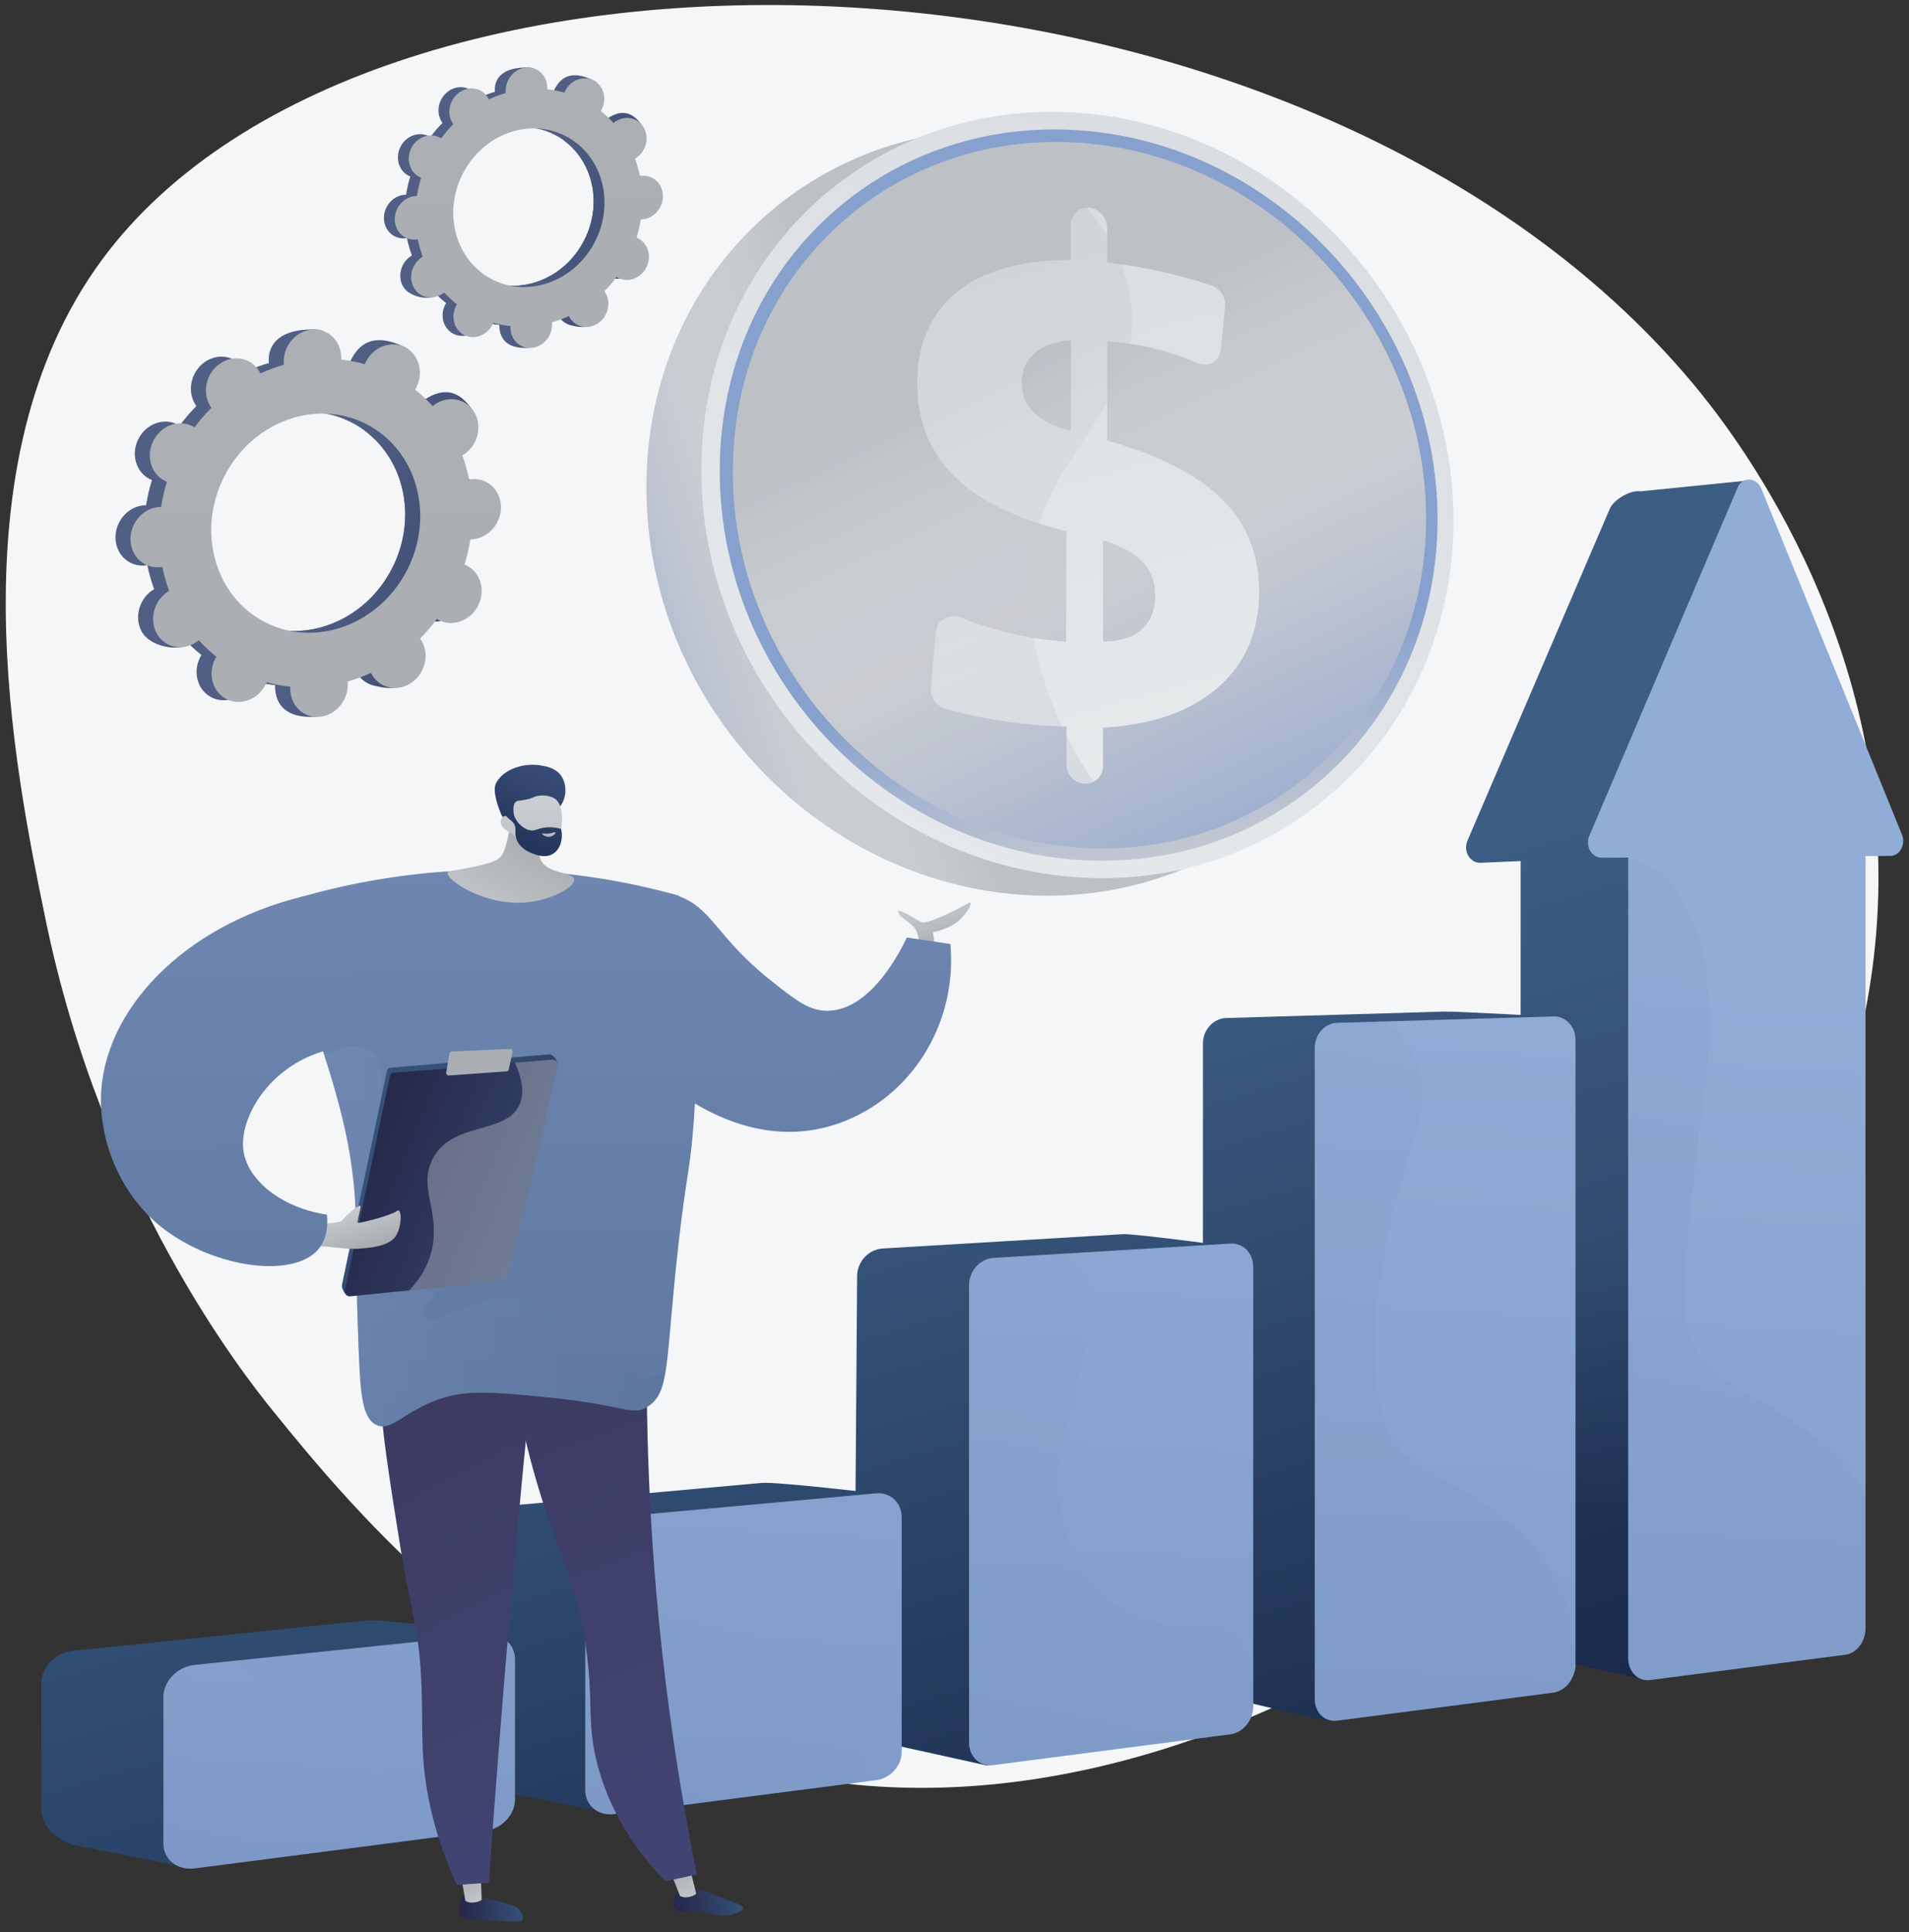 <svg width="166" height="168" viewBox="0 0 166 168" fill="none" xmlns="http://www.w3.org/2000/svg">
<rect x="0" y="0" width="166" height="168" fill="#333333" stroke="none"/>
<path d="M147.133 33.258C113.105 -7.307 32.546 -9.574 8.859 22.6C-4.193 40.327 1.261 66.827 3.952 79.901C8.904 103.963 21.116 119.453 23.782 122.738C30.252 130.711 45.968 150.077 69.614 154.504C110.016 162.068 160.43 123.557 163.223 80.108C164.833 55.058 150.075 36.765 147.133 33.258Z" fill="#F4F6F8"/>
<path d="M121.613 46.776C121.613 64.482 107.777 78.411 90.092 77.867C71.688 77.302 56.209 61.396 56.209 42.363C56.209 23.33 71.688 9.513 90.092 11.43C107.777 13.273 121.613 29.068 121.613 46.775V46.776Z" fill="url(#paint0_linear_2_472)"/>
<path d="M126.392 45.249C126.392 62.955 112.556 76.884 94.871 76.34C76.466 75.775 60.988 59.87 60.988 40.836C60.988 21.803 76.467 7.986 94.871 9.903C112.555 11.746 126.392 27.541 126.392 45.248V45.249Z" fill="url(#paint1_linear_2_472)"/>
<path d="M125.004 45.155C125.004 62.082 111.765 75.375 94.871 74.828C77.321 74.259 62.586 59.08 62.586 40.944C62.586 22.809 77.321 9.618 94.871 11.417C111.765 13.149 125.004 28.228 125.004 45.155Z" fill="url(#paint2_linear_2_472)"/>
<path d="M124.009 45.088C124.009 61.456 111.199 74.295 94.871 73.747C77.931 73.177 63.725 58.517 63.725 41.021C63.725 23.526 77.931 10.782 94.871 12.498C111.199 14.153 124.009 28.72 124.009 45.088Z" fill="url(#paint3_linear_2_472)"/>
<path d="M94.704 18.067C95.572 18.15 96.275 18.932 96.275 19.815V22.829C98.013 23.023 99.753 23.325 101.495 23.735C102.78 24.037 104.056 24.397 105.323 24.814C106.083 25.063 106.6 25.831 106.523 26.622L106.153 30.401C106.054 31.404 105.064 31.992 104.132 31.576C103.297 31.204 102.441 30.885 101.564 30.619C100.033 30.155 98.419 29.853 96.719 29.713L96.275 29.677V38.307C100.808 39.576 104.136 41.283 106.288 43.431C108.429 45.568 109.495 48.231 109.495 51.428C109.495 54.886 108.316 57.654 105.948 59.742C103.567 61.842 100.23 63.022 95.914 63.277V66.604C95.914 67.488 95.21 68.175 94.34 68.141L94.312 68.14C93.441 68.105 92.734 67.359 92.734 66.472V63.191L92.033 63.159C90.01 63.068 88.072 62.861 86.22 62.539C84.849 62.3 83.51 61.992 82.203 61.615C81.413 61.386 80.87 60.633 80.943 59.824L81.378 54.966C81.472 53.916 82.526 53.305 83.524 53.699C84.687 54.158 85.865 54.545 87.057 54.859C88.914 55.35 90.798 55.664 92.706 55.804L92.734 46.203C88.383 45.126 85.125 43.53 82.985 41.417C80.835 39.293 79.756 36.575 79.756 33.271C79.756 29.967 80.926 27.212 83.257 25.36C85.576 23.517 88.872 22.6 93.125 22.602V19.521C93.125 18.635 93.832 17.984 94.703 18.067L94.704 18.067ZM93.126 29.587C91.781 29.685 90.733 30.055 89.982 30.696C89.23 31.339 88.854 32.203 88.854 33.287C88.854 34.314 89.202 35.173 89.897 35.862C90.592 36.55 91.669 37.099 93.126 37.51V29.587ZM95.915 46.972V55.776C97.376 55.779 98.497 55.43 99.279 54.73C100.061 54.031 100.45 53.043 100.45 51.766C100.45 50.602 100.088 49.636 99.362 48.868C98.635 48.099 97.487 47.467 95.915 46.972Z" fill="url(#paint4_linear_2_472)"/>
<path style="mix-blend-mode:multiply" opacity="0.3" d="M89.598 49.096C90.582 39.367 99.518 35.248 98.352 26.298C97.634 20.781 93.456 16.133 88.794 12.503C74.657 13.987 63.725 25.7 63.725 41.021C63.725 58.517 77.931 73.178 94.871 73.747C96.516 73.802 98.122 73.716 99.684 73.512C92.956 66.813 88.752 57.456 89.598 49.096Z" fill="url(#paint5_linear_2_472)"/>
<path d="M156.293 70.264L152.076 41.773L142.648 42.722C141.853 42.574 140.341 43.402 139.983 44.237L127.603 73.104C127.22 73.999 127.808 75.027 128.699 75.021L132.234 74.872V142.158C132.234 143.357 133.104 144.218 134.174 144.081L142.648 145.966C143.662 145.835 153.152 140.719 153.152 139.563V72.115L155.295 72.103C156.107 72.099 156.641 71.114 156.294 70.264H156.293Z" fill="url(#paint6_linear_2_472)"/>
<path style="mix-blend-mode:multiply" opacity="0.3" d="M141.584 74.569L132.234 74.872V142.158C132.234 143.357 133.104 144.217 134.174 144.081L142.649 145.966C143.065 145.912 144.925 145.01 146.964 143.889L141.585 74.57L141.584 74.569Z" fill="url(#paint7_linear_2_472)"/>
<path d="M164.384 74.422L162.22 74.435V141.566C162.22 142.716 161.457 143.754 160.464 143.881L143.486 146.081C142.427 146.219 141.585 145.362 141.585 144.169V74.568L139.286 74.584C138.405 74.591 137.821 73.569 138.201 72.677L151.095 42.398C151.511 41.424 152.751 41.486 153.164 42.5L165.396 72.59C165.74 73.436 165.189 74.418 164.384 74.423L164.384 74.422Z" fill="url(#paint8_linear_2_472)"/>
<path d="M115.477 149.659L106.624 147.601C105.509 147.743 104.603 146.892 104.603 145.7V90.737C104.603 89.545 105.51 88.552 106.624 88.519L125.608 87.96C126.65 87.929 135.48 88.429 135.48 88.429L127.493 142.855C127.493 144.004 115.477 149.659 115.477 149.659Z" fill="url(#paint9_linear_2_472)"/>
<path d="M137.001 90.393V144.871C137.001 145.189 136.878 145.501 136.761 145.786C136.463 146.52 135.796 147.086 135.049 147.18L116.29 149.612C115.184 149.755 114.329 148.912 114.329 147.723V91.148C114.329 89.963 115.171 88.974 116.276 88.941L120.36 88.819L135.092 88.382C136.126 88.349 137.001 89.252 137.001 90.394L137.001 90.393Z" fill="url(#paint10_linear_2_472)"/>
<path d="M85.812 153.513L76.475 151.452C75.248 151.609 74.251 150.722 74.251 149.471L74.533 110.958C74.533 109.707 75.53 108.634 76.756 108.56L97.613 107.316C98.757 107.248 108.352 108.57 108.352 108.57L99.406 146.345C99.406 147.548 86.969 153.363 85.812 153.513Z" fill="url(#paint11_linear_2_472)"/>
<path d="M108.978 110.174V148.37C108.978 149.568 108.109 150.657 106.976 150.802L86.392 153.476C85.179 153.634 84.268 152.752 84.268 151.508V111.767C84.268 110.521 85.203 109.453 86.415 109.379L92.79 108.991L106.989 108.132C108.123 108.064 108.978 108.979 108.978 110.174Z" fill="url(#paint12_linear_2_472)"/>
<path d="M51.951 157.442L43.212 155.702C41.856 155.875 40.752 154.95 40.752 153.633V133.622C40.752 132.306 41.856 131.139 43.212 131.018L66.246 128.943C67.506 128.829 76.234 129.852 76.234 129.852L68.525 150.183C68.525 151.445 53.23 157.277 51.951 157.442Z" fill="url(#paint13_linear_2_472)"/>
<path d="M78.409 131.92V152.222C78.409 152.614 78.35 152.997 78.177 153.341C77.795 154.098 77.071 154.676 76.213 154.786L75.336 154.898L53.37 157.738C52.028 157.911 50.896 156.991 50.896 155.681V134.518C50.896 133.208 52.037 132.047 53.38 131.925L56.299 131.66L60.535 131.275L76.18 129.85C77.427 129.738 78.408 130.664 78.408 131.92L78.409 131.92Z" fill="url(#paint14_linear_2_472)"/>
<path d="M31.891 140.903L6.328 143.544C5.237 143.656 4.296 144.344 3.857 145.241C3.689 145.583 3.593 145.955 3.593 146.339V157.336C3.593 158.724 4.767 159.861 6.329 160.415L15.362 162.211C16.781 162.028 34.416 155.749 34.416 154.421L38.653 149.322L42.94 142.057C42.94 142.057 33.288 140.759 31.892 140.903H31.891Z" fill="url(#paint15_linear_2_472)"/>
<path d="M44.782 144.264V156.471C44.782 157.795 43.634 159.01 42.251 159.189L36.73 159.9L16.924 162.461C15.431 162.655 14.212 161.694 14.212 160.312V147.557C14.212 146.177 15.424 144.931 16.916 144.773L20.801 144.368L42.252 142.132C43.635 141.987 44.781 142.943 44.781 144.263L44.782 144.264Z" fill="url(#paint16_linear_2_472)"/>
<path style="mix-blend-mode:multiply" opacity="0.3" d="M162.221 130.091V141.567C162.221 142.716 161.458 143.754 160.464 143.882L143.487 146.082C142.428 146.219 141.586 145.362 141.586 144.17V74.685C144.388 74.836 150.177 79.51 148.294 94.405C145.719 114.798 145.791 115.818 149.016 119.216C151.034 121.342 158.909 123.733 162.221 130.091Z" fill="url(#paint17_linear_2_472)"/>
<path style="mix-blend-mode:multiply" opacity="0.3" d="M136.705 145.786C136.407 146.52 135.767 147.086 135.021 147.181L116.275 149.613C115.17 149.756 114.328 148.912 114.328 147.724V91.148C114.328 89.963 115.17 88.974 116.275 88.941L120.359 88.819C123.499 91.177 124.445 94.567 123.053 98.888C118.085 114.31 118.835 122.956 122.061 126.354C124.804 129.243 138.34 132.623 136.705 145.787V145.786Z" fill="url(#paint18_linear_2_472)"/>
<path style="mix-blend-mode:multiply" opacity="0.3" d="M108.978 145.107V148.37C108.978 149.568 108.109 150.657 106.976 150.802L86.392 153.476C85.179 153.635 84.268 152.752 84.268 151.508V111.768C84.268 110.521 85.203 109.453 86.415 109.379L92.79 108.991C99.723 114.118 86.646 126.863 94.967 137.57C100.702 144.948 106.431 137.409 108.978 145.108V145.107Z" fill="url(#paint19_linear_2_472)"/>
<path style="mix-blend-mode:multiply" opacity="0.3" d="M75.336 154.899L53.37 157.739C52.028 157.912 50.896 156.992 50.896 155.681V134.518C50.896 133.208 52.037 132.048 53.38 131.926L56.299 131.661C56.859 134.488 57.939 136.014 59.381 137.534C62.077 140.371 74.427 143.647 75.336 154.899H75.336Z" fill="url(#paint20_linear_2_472)"/>
<path style="mix-blend-mode:multiply" opacity="0.3" d="M36.714 159.9L16.917 162.462C15.424 162.656 14.213 161.695 14.213 160.313V147.557C14.213 146.178 15.424 144.931 16.917 144.774L20.802 144.368C21.266 145.161 21.818 145.827 22.449 146.492C24.716 148.878 34.355 151.603 36.714 159.9Z" fill="url(#paint21_linear_2_472)"/>
<path d="M36.872 53.777C38.083 54.392 39.604 53.827 40.27 52.515C40.936 51.203 40.494 49.641 39.283 49.025C39.22 48.993 39.156 48.966 39.092 48.94C39.317 48.214 39.487 47.482 39.6 46.751C39.67 46.751 39.739 46.749 39.81 46.743C41.192 46.62 42.288 45.35 42.259 43.905C42.23 42.462 41.087 41.39 39.705 41.514C39.633 41.52 39.562 41.532 39.491 41.544C39.347 40.829 39.149 40.13 38.9 39.453C38.963 39.416 39.026 39.377 39.088 39.334C40.27 38.505 40.648 36.869 39.932 35.68C39.217 34.492 37.678 34.2 36.495 35.028C36.435 35.071 36.378 35.117 36.322 35.163C35.855 34.647 35.343 34.168 34.788 33.731C34.827 33.667 34.866 33.603 34.9 33.535C35.566 32.222 36.436 30.79 35.215 30.193C32.392 28.814 31.18 29.994 30.514 31.306C30.48 31.374 30.45 31.443 30.422 31.512C29.743 31.323 29.054 31.191 28.362 31.119C28.367 31.046 28.369 30.973 28.368 30.899C28.339 29.456 28.768 28.674 27.381 28.647C24.356 28.588 23.336 29.901 23.365 31.346C23.366 31.421 23.373 31.495 23.38 31.568C22.687 31.766 22.006 32.018 21.344 32.324C21.312 32.26 21.28 32.196 21.242 32.133C20.526 30.944 18.988 30.652 17.805 31.481C16.623 32.31 16.245 33.946 16.961 35.135C16.997 35.196 17.038 35.252 17.079 35.309C16.555 35.833 16.065 36.402 15.612 37.012C15.553 36.975 15.493 36.939 15.431 36.907C14.22 36.292 12.699 36.857 12.033 38.169C11.367 39.481 11.809 41.044 13.02 41.659C13.083 41.691 13.147 41.718 13.211 41.743C12.986 42.469 12.816 43.201 12.703 43.933C12.633 43.933 12.564 43.934 12.493 43.94C11.111 44.064 10.015 45.334 10.044 46.778C10.073 48.222 11.216 49.293 12.598 49.169C12.67 49.163 12.742 49.152 12.812 49.139C12.956 49.855 13.154 50.554 13.403 51.231C13.34 51.268 13.277 51.306 13.215 51.349C12.033 52.178 11.655 53.814 12.371 55.003C13.086 56.192 15.457 56.745 16.639 55.916C16.699 55.873 15.925 55.567 15.981 55.52C16.448 56.037 16.96 56.515 17.514 56.952C17.476 57.016 17.437 57.081 17.403 57.149C16.737 58.461 17.179 60.023 18.39 60.639C19.601 61.254 21.123 60.689 21.788 59.377C21.822 59.309 21.852 59.239 21.881 59.17C22.56 59.36 23.248 59.492 23.94 59.563C23.936 59.637 23.933 59.71 23.934 59.784C23.963 61.227 25.107 62.298 26.488 62.175C27.87 62.052 28.967 60.781 28.938 59.337C28.936 59.262 28.93 59.188 28.922 59.115C29.615 58.917 30.296 58.664 30.959 58.359C30.99 58.423 31.023 58.487 31.06 58.549C31.776 59.738 33.315 60.03 34.497 59.201C35.68 58.372 36.057 56.737 35.342 55.548C35.305 55.487 35.264 55.43 35.224 55.374C35.747 54.85 36.238 54.281 36.691 53.671C36.749 53.708 36.809 53.744 36.871 53.776L36.872 53.777ZM21.775 53.968C17.378 51.735 15.773 46.061 18.19 41.297C20.607 36.533 26.131 34.482 30.529 36.715C34.926 38.949 36.531 44.623 34.113 49.387C31.696 54.151 26.172 56.202 21.775 53.968Z" fill="url(#paint22_linear_2_472)"/>
<path d="M39.81 46.743C41.192 46.62 42.288 45.35 42.259 43.905C42.23 42.462 41.087 41.39 39.705 41.514C39.633 41.52 39.562 41.532 39.491 41.544C39.347 40.829 39.149 40.13 38.9 39.453C38.963 39.416 39.026 39.377 39.088 39.334C40.27 38.505 41.733 36.503 40.899 35.394C39.316 33.288 37.678 34.199 36.495 35.028C36.435 35.071 36.378 35.117 36.322 35.163C35.855 34.646 35.343 34.168 34.789 33.731C34.827 33.667 34.866 33.603 34.9 33.535C35.262 32.821 35.294 32.033 35.055 31.364C33.913 33.375 32.786 35.394 31.68 37.424C35.188 39.996 36.304 45.065 34.112 49.387C32.254 53.049 28.561 55.105 24.954 54.847C24.793 55.265 24.636 55.685 24.463 56.098C23.996 57.22 23.465 58.319 22.933 59.417C23.267 59.48 23.603 59.529 23.94 59.565C23.935 59.638 23.932 59.711 23.933 59.785C23.963 61.228 24.839 62.456 27.342 62.322C28.728 62.249 28.966 60.782 28.937 59.338C28.935 59.263 28.929 59.189 28.921 59.116C29.614 58.918 30.295 58.666 30.958 58.36C30.989 58.424 31.021 58.488 31.059 58.55C31.775 59.739 34.258 60.244 35.441 59.416C36.623 58.587 36.056 56.738 35.34 55.549C35.304 55.488 35.263 55.431 35.223 55.374C35.746 54.85 36.237 54.282 36.69 53.672C36.748 53.708 36.808 53.744 36.87 53.776C38.081 54.392 39.603 53.827 40.268 52.514C40.934 51.202 40.492 49.64 39.281 49.024C39.218 48.992 39.154 48.965 39.09 48.94C39.315 48.214 39.485 47.482 39.599 46.751C39.668 46.751 39.737 46.749 39.808 46.743H39.81Z" fill="url(#paint23_linear_2_472)"/>
<path d="M38.175 53.925C39.386 54.54 40.907 53.975 41.573 52.663C42.239 51.351 41.797 49.789 40.586 49.173C40.523 49.141 40.459 49.114 40.395 49.089C40.62 48.363 40.789 47.631 40.903 46.899C40.973 46.899 41.042 46.898 41.113 46.892C42.495 46.768 43.591 45.498 43.562 44.054C43.533 42.61 42.389 41.539 41.008 41.663C40.936 41.669 40.864 41.68 40.794 41.693C40.65 40.977 40.452 40.278 40.202 39.602C40.266 39.564 40.329 39.526 40.391 39.483C41.573 38.654 41.951 37.018 41.235 35.829C40.519 34.64 38.98 34.348 37.798 35.177C37.738 35.219 37.681 35.266 37.624 35.312C37.158 34.795 36.645 34.317 36.091 33.88C36.13 33.816 36.169 33.751 36.203 33.683C36.869 32.371 36.427 30.809 35.216 30.193C34.005 29.578 32.483 30.143 31.818 31.455C31.783 31.523 31.754 31.593 31.725 31.662C31.046 31.472 30.358 31.34 29.665 31.268C29.67 31.195 29.673 31.122 29.672 31.049C29.643 29.605 28.499 28.534 27.117 28.657C25.736 28.78 24.639 30.051 24.668 31.495C24.67 31.57 24.676 31.644 24.683 31.717C23.991 31.915 23.31 32.168 22.647 32.473C22.616 32.409 22.583 32.345 22.545 32.282C21.83 31.094 20.291 30.802 19.109 31.63C17.926 32.459 17.549 34.095 18.264 35.284C18.301 35.345 18.341 35.401 18.382 35.458C17.859 35.982 17.368 36.551 16.915 37.161C16.856 37.124 16.797 37.088 16.735 37.056C15.524 36.441 14.002 37.006 13.337 38.318C12.671 39.631 13.113 41.193 14.324 41.808C14.386 41.84 14.45 41.867 14.514 41.893C14.289 42.619 14.12 43.351 14.006 44.083C13.936 44.083 13.867 44.084 13.796 44.09C12.415 44.214 11.318 45.483 11.347 46.928C11.376 48.372 12.52 49.443 13.902 49.319C13.973 49.313 14.045 49.302 14.115 49.289C14.26 50.005 14.457 50.704 14.707 51.38C14.643 51.418 14.58 51.456 14.518 51.499C13.336 52.328 12.959 53.964 13.674 55.153C14.39 56.342 15.929 56.634 17.111 55.805C17.172 55.763 17.229 55.716 17.285 55.67C17.751 56.187 18.264 56.665 18.818 57.102C18.779 57.166 18.741 57.23 18.706 57.298C18.04 58.611 18.483 60.173 19.694 60.788C20.904 61.404 22.426 60.839 23.091 59.526C23.126 59.458 23.155 59.389 23.184 59.32C23.863 59.51 24.552 59.641 25.244 59.713C25.239 59.786 25.236 59.86 25.238 59.933C25.267 61.377 26.41 62.448 27.792 62.325C29.174 62.201 30.27 60.931 30.241 59.487C30.239 59.412 30.233 59.338 30.226 59.265C30.919 59.067 31.599 58.814 32.262 58.508C32.294 58.573 32.326 58.637 32.364 58.699C33.08 59.888 34.618 60.18 35.801 59.351C36.983 58.522 37.361 56.886 36.645 55.697C36.608 55.637 36.568 55.58 36.527 55.524C37.05 55 37.541 54.431 37.994 53.821C38.053 53.858 38.112 53.894 38.175 53.926V53.925ZM23.078 54.117C18.681 51.883 17.076 46.209 19.493 41.445C21.91 36.681 27.434 34.63 31.831 36.864C36.228 39.097 37.834 44.771 35.416 49.535C32.999 54.299 27.475 56.35 23.078 54.117Z" fill="url(#paint24_linear_2_472)"/>
<path d="M52.804 24.057C53.68 24.503 54.781 24.094 55.263 23.144C55.745 22.194 55.425 21.063 54.549 20.618C54.503 20.595 54.457 20.576 54.41 20.557C54.573 20.032 54.696 19.502 54.778 18.972C54.828 18.972 54.879 18.971 54.93 18.966C55.93 18.877 56.724 17.957 56.703 16.913C56.682 15.867 55.854 15.093 54.855 15.182C54.802 15.187 54.751 15.195 54.7 15.204C54.596 14.686 54.453 14.181 54.272 13.691C54.318 13.664 54.364 13.636 54.408 13.604C55.264 13.005 55.537 11.82 55.019 10.96C54.501 10.1 53.387 9.889 52.532 10.488C52.488 10.519 52.447 10.552 52.406 10.586C52.068 10.212 51.698 9.866 51.296 9.55C51.324 9.503 51.352 9.456 51.377 9.407C51.859 8.457 52.488 7.42 51.605 6.988C49.561 5.99 48.684 6.845 48.203 7.794C48.178 7.843 48.156 7.894 48.135 7.944C47.643 7.806 47.145 7.711 46.644 7.659C46.648 7.606 46.65 7.553 46.649 7.499C46.628 6.455 46.938 5.889 45.934 5.869C43.745 5.826 43.007 6.778 43.028 7.822C43.029 7.877 43.033 7.93 43.038 7.984C42.537 8.126 42.044 8.309 41.565 8.531C41.542 8.484 41.519 8.437 41.491 8.393C40.973 7.532 39.859 7.321 39.004 7.921C38.148 8.52 37.874 9.705 38.392 10.565C38.419 10.609 38.448 10.65 38.477 10.691C38.099 11.069 37.743 11.482 37.416 11.923C37.373 11.896 37.33 11.87 37.285 11.847C36.408 11.402 35.307 11.811 34.825 12.761C34.343 13.711 34.663 14.841 35.54 15.287C35.586 15.309 35.632 15.329 35.678 15.348C35.515 15.873 35.392 16.403 35.31 16.933C35.26 16.933 35.21 16.934 35.158 16.938C34.158 17.027 33.365 17.947 33.385 18.992C33.406 20.037 34.234 20.812 35.234 20.723C35.286 20.718 35.337 20.71 35.388 20.701C35.493 21.219 35.636 21.725 35.817 22.215C35.77 22.241 35.725 22.269 35.68 22.301C34.825 22.9 34.551 24.085 35.069 24.945C35.587 25.806 37.303 26.205 38.158 25.606C38.202 25.575 37.641 25.353 37.682 25.319C38.02 25.693 38.391 26.04 38.792 26.356C38.764 26.402 38.736 26.449 38.712 26.498C38.23 27.448 38.55 28.578 39.426 29.024C40.303 29.469 41.404 29.06 41.886 28.11C41.911 28.061 41.932 28.011 41.953 27.961C42.445 28.098 42.943 28.194 43.444 28.246C43.441 28.298 43.438 28.352 43.439 28.405C43.461 29.45 44.288 30.225 45.288 30.136C46.288 30.047 47.081 29.127 47.061 28.082C47.06 28.027 47.055 27.974 47.05 27.921C47.551 27.778 48.044 27.595 48.524 27.374C48.547 27.421 48.57 27.467 48.597 27.512C49.115 28.373 50.229 28.584 51.085 27.984C51.941 27.384 52.214 26.2 51.696 25.34C51.67 25.296 51.641 25.255 51.611 25.214C51.99 24.835 52.345 24.423 52.673 23.982C52.715 24.009 52.758 24.034 52.804 24.057ZM41.877 24.196C38.694 22.579 37.533 18.474 39.283 15.025C41.032 11.577 45.031 10.093 48.213 11.71C51.395 13.327 52.557 17.432 50.807 20.881C49.058 24.329 45.059 25.813 41.877 24.196Z" fill="url(#paint25_linear_2_472)"/>
<path d="M54.93 18.967C55.93 18.878 56.724 17.958 56.703 16.913C56.682 15.868 55.854 15.093 54.855 15.182C54.802 15.187 54.751 15.195 54.7 15.205C54.595 14.687 54.453 14.181 54.272 13.691C54.318 13.664 54.364 13.636 54.408 13.605C55.264 13.005 56.322 11.556 55.718 10.753C54.572 9.229 53.387 9.889 52.532 10.489C52.488 10.52 52.447 10.553 52.406 10.587C52.068 10.213 51.698 9.867 51.296 9.551C51.324 9.504 51.352 9.457 51.377 9.408C51.639 8.892 51.662 8.322 51.489 7.837C50.662 9.292 49.847 10.754 49.046 12.223C51.585 14.085 52.393 17.754 50.807 20.881C49.462 23.532 46.789 25.02 44.178 24.834C44.062 25.136 43.948 25.44 43.823 25.739C43.485 26.551 43.101 27.346 42.716 28.141C42.958 28.187 43.201 28.223 43.444 28.248C43.442 28.3 43.439 28.354 43.44 28.407C43.461 29.452 44.095 30.34 45.907 30.244C46.91 30.191 47.082 29.13 47.061 28.084C47.06 28.029 47.056 27.976 47.05 27.923C47.552 27.78 48.045 27.597 48.524 27.376C48.547 27.423 48.57 27.469 48.598 27.514C49.116 28.375 50.913 28.74 51.769 28.14C52.625 27.541 52.214 26.203 51.696 25.342C51.67 25.298 51.641 25.257 51.611 25.216C51.99 24.837 52.344 24.425 52.672 23.984C52.714 24.011 52.758 24.037 52.803 24.059C53.68 24.505 54.781 24.096 55.263 23.146C55.745 22.197 55.425 21.066 54.548 20.62C54.502 20.597 54.456 20.578 54.41 20.559C54.572 20.034 54.695 19.504 54.778 18.974C54.828 18.974 54.878 18.973 54.929 18.968L54.93 18.967Z" fill="url(#paint26_linear_2_472)"/>
<path d="M53.747 24.165C54.623 24.61 55.724 24.201 56.206 23.251C56.688 22.301 56.368 21.171 55.492 20.726C55.446 20.703 55.4 20.683 55.353 20.664C55.516 20.139 55.639 19.609 55.721 19.079C55.772 19.079 55.822 19.078 55.873 19.074C56.873 18.985 57.667 18.065 57.646 17.02C57.625 15.975 56.797 15.2 55.798 15.289C55.745 15.294 55.694 15.303 55.643 15.312C55.538 14.794 55.396 14.288 55.215 13.798C55.261 13.771 55.307 13.743 55.351 13.712C56.207 13.112 56.48 11.928 55.962 11.068C55.444 10.207 54.33 9.996 53.475 10.596C53.431 10.627 53.39 10.66 53.349 10.693C53.011 10.32 52.641 9.973 52.24 9.657C52.268 9.611 52.296 9.564 52.32 9.515C52.803 8.565 52.483 7.434 51.606 6.989C50.729 6.544 49.628 6.952 49.146 7.902C49.121 7.952 49.1 8.001 49.079 8.052C48.587 7.914 48.089 7.819 47.588 7.767C47.591 7.714 47.594 7.661 47.593 7.607C47.572 6.563 46.744 5.788 45.744 5.877C44.744 5.966 43.951 6.886 43.971 7.93C43.972 7.985 43.977 8.038 43.982 8.092C43.48 8.234 42.988 8.417 42.508 8.639C42.486 8.592 42.462 8.546 42.435 8.501C41.917 7.641 40.803 7.43 39.947 8.029C39.092 8.629 38.818 9.813 39.336 10.673C39.362 10.717 39.391 10.758 39.421 10.799C39.042 11.178 38.687 11.59 38.359 12.031C38.317 12.005 38.274 11.979 38.228 11.956C37.352 11.511 36.251 11.919 35.769 12.869C35.287 13.819 35.607 14.95 36.483 15.395C36.529 15.418 36.575 15.437 36.622 15.456C36.459 15.982 36.336 16.511 36.254 17.041C36.203 17.041 36.153 17.042 36.102 17.047C35.102 17.136 34.308 18.056 34.329 19.101C34.35 20.146 35.178 20.921 36.177 20.831C36.229 20.827 36.281 20.818 36.332 20.81C36.437 21.327 36.579 21.833 36.76 22.323C36.714 22.35 36.668 22.378 36.624 22.409C35.768 23.009 35.495 24.193 36.013 25.053C36.531 25.914 37.645 26.125 38.5 25.526C38.544 25.495 38.585 25.462 38.626 25.428C38.964 25.802 39.334 26.148 39.735 26.464C39.707 26.51 39.679 26.557 39.655 26.607C39.173 27.556 39.492 28.687 40.369 29.132C41.245 29.578 42.347 29.169 42.829 28.219C42.854 28.17 42.875 28.12 42.896 28.07C43.388 28.207 43.886 28.302 44.387 28.354C44.384 28.407 44.381 28.46 44.383 28.514C44.404 29.559 45.231 30.334 46.231 30.244C47.231 30.155 48.024 29.236 48.004 28.191C48.003 28.136 47.998 28.083 47.993 28.03C48.495 27.887 48.987 27.704 49.467 27.483C49.489 27.53 49.513 27.576 49.54 27.62C50.058 28.481 51.172 28.692 52.028 28.093C52.884 27.493 53.157 26.309 52.639 25.448C52.612 25.404 52.584 25.363 52.554 25.323C52.933 24.944 53.288 24.532 53.616 24.09C53.658 24.117 53.702 24.143 53.747 24.166V24.165ZM42.82 24.304C39.638 22.687 38.476 18.581 40.226 15.133C41.975 11.684 45.974 10.2 49.156 11.817C52.338 13.434 53.5 17.54 51.75 20.988C50.001 24.436 46.002 25.921 42.82 24.304Z" fill="url(#paint27_linear_2_472)"/>
<path d="M80.01 83.036C80.01 83.036 80.01 81.339 79.556 80.719C79.101 80.098 78.233 79.814 78.109 79.315C77.985 78.815 79.556 79.932 80.135 80.181C80.714 80.429 83.855 78.745 84.145 78.567C84.89 78.112 83.856 79.933 82.781 80.471C81.706 81.008 81.127 81.049 81.127 81.049L81.416 83.035H80.01V83.036Z" fill="url(#paint28_linear_2_472)"/>
<path d="M52.811 78.509C54.281 77.059 57.084 77.281 58.772 77.831C61.946 78.865 62.199 81.396 66.932 85.179C69.201 86.992 70.368 87.898 71.945 87.89C75.808 87.87 78.434 82.419 78.854 81.519C80.118 81.707 81.381 81.896 82.644 82.084C83.243 88.704 79.575 94.915 73.706 97.38C64.674 101.174 56.936 93.361 56.605 93.014C52.429 88.652 50.153 81.13 52.811 78.509V78.509Z" fill="url(#paint29_linear_2_472)"/>
<path d="M40.239 164.873C39.953 165.136 39.935 165.749 39.923 166.15C39.918 166.33 39.915 166.419 39.939 166.48C40.112 166.931 41.005 166.925 42.41 166.982C44.629 167.072 45.295 167.206 45.448 166.867C45.591 166.549 45.169 166.069 45.121 166.016C44.866 165.732 44.568 165.641 43.995 165.49C42.933 165.212 42.219 165.067 42.002 165.023C40.651 164.749 40.426 164.699 40.238 164.872L40.239 164.873Z" fill="url(#paint30_linear_2_472)"/>
<path d="M41.794 162.658L41.881 165.186C41.812 165.304 41.046 165.629 40.469 165.285L40.033 162.782L41.794 162.659V162.658Z" fill="url(#paint31_linear_2_472)"/>
<path d="M58.93 164.52C58.549 164.899 58.428 165.628 58.722 166.006C59.011 166.377 59.488 166.135 60.799 166.245C62.204 166.362 62.553 166.714 63.523 166.501C63.915 166.414 64.611 166.191 64.613 165.915C64.614 165.72 64.272 165.602 63.133 165.151C61.516 164.512 61.525 164.482 61.178 164.405C60.307 164.213 59.434 164.02 58.93 164.52H58.93Z" fill="url(#paint32_linear_2_472)"/>
<path d="M59.954 162.272L60.535 164.658C60.475 164.781 59.735 165.164 59.134 164.865L58.207 162.529L59.955 162.272H59.954Z" fill="url(#paint33_linear_2_472)"/>
<path d="M56.42 110.501C56.102 118.399 56.168 127.303 56.947 137.013C57.717 146.61 59.047 155.317 60.597 162.992C59.683 163.186 58.77 163.38 57.857 163.575C55.687 161.322 52.984 157.814 51.846 152.999C51.139 150.011 51.508 148.515 51.152 144.867C50.587 139.058 48.983 135.945 47.405 131.201C45.988 126.939 44.376 120.707 43.773 112.461C47.989 111.807 52.205 111.154 56.42 110.5V110.501Z" fill="url(#paint34_linear_2_472)"/>
<path style="mix-blend-mode:multiply" opacity="0.3" d="M55.166 147.413C54.159 143.429 52.222 142.375 52.153 138.614C52.103 135.954 53.058 135.737 52.995 133.19C52.898 129.327 50.636 127.302 49.5 124.873C48.3 122.307 47.839 118.185 51.071 111.329C48.638 111.707 46.205 112.084 43.772 112.461C44.375 120.707 45.987 126.938 47.405 131.201C48.982 135.945 50.587 139.058 51.152 144.866C51.506 148.515 51.139 150.011 51.845 152.999C52.983 157.814 55.686 161.322 57.856 163.574C58.089 163.525 58.321 163.475 58.553 163.426C56.207 160.624 55.379 158.122 55.168 156.091C54.825 152.788 56.181 151.43 55.166 147.413L55.166 147.413Z" fill="url(#paint35_linear_2_472)"/>
<path d="M47.293 110.009C46.209 120.018 45.211 130.219 44.315 140.607C43.642 148.402 43.043 156.103 42.512 163.704C41.587 163.769 40.661 163.834 39.735 163.898C38.935 162.196 37.889 159.602 37.254 156.315C36.481 152.323 36.833 149.995 36.62 145.889C36.38 141.283 35.731 140.248 34.795 134.405C32.895 122.546 31.945 116.616 34.954 113.119C35.931 111.984 38.953 109.167 47.293 110.008V110.009Z" fill="url(#paint36_linear_2_472)"/>
<path d="M23.316 78.889C28.315 77.192 35.944 75.311 45.275 75.694C50.68 75.915 55.327 76.842 59.009 77.874C59.508 80.66 60.006 83.446 60.504 86.232C60.619 89.025 60.657 92.81 60.344 97.281C60.031 101.751 59.724 101.819 59.006 108.13C57.837 118.419 58.327 121.107 56.261 122.343C54.917 123.148 54.431 122.177 47.572 121.498C42.972 121.042 40.625 120.831 38.296 121.62C35.125 122.695 34.063 124.498 32.755 123.912C31.5 123.349 31.34 121.182 31.188 117.403C30.953 111.573 30.967 107.611 30.945 106.192C30.845 99.685 29.197 94.716 27.087 88.353C25.767 84.373 24.378 81.153 23.316 78.888V78.889Z" fill="url(#paint37_linear_2_472)"/>
<path d="M44.656 69.247C44.583 70.883 44.331 72.171 44.111 73.05C43.859 74.057 43.704 74.312 43.511 74.516C43.22 74.822 42.791 75.07 40.418 75.526C39.127 75.774 38.963 75.757 38.928 75.882C38.758 76.492 42.122 78.782 45.739 78.466C47.953 78.273 50.019 77.124 49.931 76.459C49.842 75.789 47.629 76.028 47.038 74.794C46.627 73.936 47.2 72.778 47.856 71.829C47.33 70.703 45.181 70.374 44.655 69.248L44.656 69.247Z" fill="url(#paint38_linear_2_472)"/>
<path d="M48.7 70.111C49.255 69.449 49.351 68.248 48.794 67.455C48.315 66.773 47.511 66.636 47.029 66.555C45.634 66.318 43.832 66.809 43.147 68.07C42.741 68.816 43.446 70.45 43.555 70.744C43.677 71.075 43.925 71.199 44.148 71.456C44.455 71.813 44.936 72.379 45.719 73.327C45.798 73.064 45.914 72.74 46.089 72.39C46.156 72.256 46.427 71.732 46.815 71.306C47.594 70.452 48.174 70.739 48.7 70.112V70.111Z" fill="url(#paint39_linear_2_472)"/>
<path d="M44.573 72.504C44.573 72.504 45.416 74.068 47.259 74.046C48.91 74.027 49.348 70.348 48.338 69.509C48.001 69.229 47.305 69.083 46.726 69.213C46.384 69.289 46.262 69.424 45.7 69.537C45.182 69.643 45.041 69.579 44.88 69.7C44.679 69.852 44.516 70.243 44.781 71.34C44.484 71.005 44.114 70.863 43.84 70.975C43.797 70.993 43.68 71.064 43.61 71.177C43.358 71.586 43.714 72.145 44.574 72.504L44.573 72.504Z" fill="url(#paint40_linear_2_472)"/>
<path d="M44.818 69.475C44.894 69.539 44.635 69.822 44.595 70.24C44.517 71.052 45.288 72.072 46.123 72.2C46.617 72.275 46.769 71.983 47.595 71.94C48.106 71.913 48.525 72 48.788 72.073C48.999 72.979 48.709 73.856 48.091 74.237C47.426 74.647 46.62 74.334 46.283 74.203C46.058 74.115 45.336 73.836 44.988 73.141C44.625 72.417 45.04 72.015 44.606 71.515C44.387 71.263 44.089 71.143 43.817 70.663C43.744 70.533 43.696 70.419 43.667 70.342C44.115 69.915 44.707 69.384 44.818 69.475Z" fill="url(#paint41_linear_2_472)"/>
<path d="M48.173 72.373C48.173 72.373 47.808 72.54 47.196 72.472C47.166 72.469 47.132 72.476 47.128 72.491C47.111 72.549 47.491 72.831 47.859 72.748C48.121 72.689 48.334 72.456 48.303 72.392C48.29 72.365 48.231 72.365 48.173 72.373Z" fill="url(#paint42_linear_2_472)"/>
<path style="mix-blend-mode:multiply" opacity="0.3" d="M53.595 118.966C50.221 117.526 50.24 114.545 47.089 113.302C42.592 111.527 37.626 115.652 36.85 114.509C36.042 113.319 41.974 109.669 41.184 106.07C40.557 103.21 36.416 103.718 34.196 99.803C32.092 96.09 34.131 92.656 32.267 91.366C31.599 90.903 30.421 90.721 28.186 91.705C29.745 96.575 30.863 100.869 30.945 106.193C30.967 107.611 30.953 111.574 31.188 117.403C31.34 121.182 31.5 123.35 32.755 123.912C34.064 124.499 35.125 122.695 38.296 121.621C40.625 120.831 42.972 121.043 47.572 121.498C54.431 122.177 54.917 123.148 56.261 122.344C57.136 121.82 57.553 121.033 57.831 119.521C56.456 119.669 54.997 119.565 53.594 118.966L53.595 118.966Z" fill="url(#paint43_linear_2_472)"/>
<path d="M47.763 91.68L33.945 92.84C33.8 92.852 33.684 92.957 33.653 93.105L29.733 111.741C29.677 112.007 30.037 112.683 30.294 112.657L43.593 110.886C43.734 110.872 43.843 110.775 43.877 110.634L48.455 92.475C48.519 92.205 48.041 91.657 47.762 91.681L47.763 91.68Z" fill="url(#paint44_linear_2_472)"/>
<path d="M48.053 92.14L34.21 93.283C34.065 93.295 33.949 93.399 33.917 93.547L29.992 112.201C29.936 112.468 30.17 112.749 30.428 112.722L43.878 111.364C44.02 111.35 44.13 111.252 44.162 111.112L48.508 92.662C48.572 92.392 48.331 92.116 48.052 92.139L48.053 92.14Z" fill="url(#paint45_linear_2_472)"/>
<path d="M44.231 93.014L44.571 91.476C44.602 91.337 44.483 91.196 44.34 91.203L39.256 91.435C39.17 91.439 39.102 91.501 39.087 91.587L38.802 93.258C38.778 93.395 38.896 93.529 39.032 93.519L44.065 93.157C44.148 93.152 44.214 93.094 44.232 93.013L44.231 93.014Z" fill="url(#paint46_linear_2_472)"/>
<g style="mix-blend-mode:soft-light" opacity="0.3">
<path d="M37.638 108.232C38.135 105.168 36.415 103.195 37.6 100.814C39.285 97.427 44.119 98.731 45.214 95.953C45.51 95.203 45.549 94.097 44.779 92.41L48.053 92.14C48.332 92.117 48.573 92.392 48.509 92.662L44.163 111.113C44.13 111.253 44.02 111.35 43.879 111.364L35.58 112.203C36.876 110.854 37.437 109.478 37.639 108.233L37.638 108.232Z" fill="white"/>
</g>
<path d="M28.186 106.401C28.186 106.401 29.654 106.309 29.727 106.138C29.8 105.967 31.404 104.468 31.351 104.941C31.299 105.414 31.018 106.237 31.115 106.322C31.211 106.408 34.046 105.677 34.519 105.296C34.992 104.915 34.979 106.953 34.243 107.69C33.507 108.427 32.022 108.519 31.036 108.584C30.05 108.65 28.107 108.293 27.856 108.405C28.266 107.56 28.186 106.401 28.186 106.401Z" fill="url(#paint47_linear_2_472)"/>
<path d="M28.435 105.619C28.551 106.978 28.255 107.901 27.762 108.533C25.575 111.339 18.14 110.193 13.72 106.437C10.448 103.656 8.715 99.338 8.779 95.468C8.902 87.918 15.893 80.518 26.295 77.96C27.836 82.566 29.376 86.386 30.917 90.991C24.504 91.09 20.608 96.714 21.187 100.167C21.617 102.739 24.617 105.053 28.434 105.618L28.435 105.619Z" fill="url(#paint48_linear_2_472)"/>
<defs>
<linearGradient id="paint0_linear_2_472" x1="77.703" y1="48.16" x2="39.555" y2="60.395" gradientUnits="userSpaceOnUse">
<stop stop-color="#BDC0C5"/>
<stop offset="0.02" stop-color="#BFC2C7"/>
<stop offset="0.12" stop-color="#C7CACF"/>
<stop offset="0.32" stop-color="#CACDD2"/>
<stop offset="0.45" stop-color="#BFC5D1"/>
<stop offset="0.68" stop-color="#A2B2CF"/>
<stop offset="0.87" stop-color="#87A1CE"/>
<stop offset="1" stop-color="#87A1CE"/>
</linearGradient>
<linearGradient id="paint1_linear_2_472" x1="108.558" y1="10.168" x2="74.469" y2="85.325" gradientUnits="userSpaceOnUse">
<stop stop-color="#D9DDE2"/>
<stop offset="1" stop-color="#E8EBEC"/>
</linearGradient>
<linearGradient id="paint2_linear_2_472" x1="102.294" y1="89.543" x2="95.715" y2="53.628" gradientUnits="userSpaceOnUse">
<stop stop-color="#BDC0C5"/>
<stop offset="0.02" stop-color="#BFC2C7"/>
<stop offset="0.12" stop-color="#C7CACF"/>
<stop offset="0.32" stop-color="#CACDD2"/>
<stop offset="0.45" stop-color="#BFC5D1"/>
<stop offset="0.68" stop-color="#A2B2CF"/>
<stop offset="0.87" stop-color="#87A1CE"/>
<stop offset="1" stop-color="#87A1CE"/>
</linearGradient>
<linearGradient id="paint3_linear_2_472" x1="88.364" y1="31.408" x2="115.47" y2="88.911" gradientUnits="userSpaceOnUse">
<stop stop-color="#BDC0C5"/>
<stop offset="0.02" stop-color="#BFC2C7"/>
<stop offset="0.12" stop-color="#C7CACF"/>
<stop offset="0.32" stop-color="#CACDD2"/>
<stop offset="0.45" stop-color="#BFC5D1"/>
<stop offset="0.68" stop-color="#A2B2CF"/>
<stop offset="0.87" stop-color="#87A1CE"/>
<stop offset="1" stop-color="#87A1CE"/>
</linearGradient>
<linearGradient id="paint4_linear_2_472" x1="87.285" y1="19.03" x2="100.917" y2="70.087" gradientUnits="userSpaceOnUse">
<stop stop-color="#D9DDE2"/>
<stop offset="1" stop-color="#E8EBEC"/>
</linearGradient>
<linearGradient id="paint5_linear_2_472" x1="80.397" y1="35.13" x2="107.449" y2="92.517" gradientUnits="userSpaceOnUse">
<stop stop-color="#BDC0C5"/>
<stop offset="0.02" stop-color="#BFC2C7"/>
<stop offset="0.12" stop-color="#C7CACF"/>
<stop offset="0.32" stop-color="#CACDD2"/>
<stop offset="0.45" stop-color="#BFC5D1"/>
<stop offset="0.68" stop-color="#A2B2CF"/>
<stop offset="0.87" stop-color="#87A1CE"/>
<stop offset="1" stop-color="#87A1CE"/>
</linearGradient>
<linearGradient id="paint6_linear_2_472" x1="161.1" y1="156.277" x2="135.833" y2="70.845" gradientUnits="userSpaceOnUse">
<stop stop-color="#142344"/>
<stop offset="1" stop-color="#3C5D84"/>
</linearGradient>
<linearGradient id="paint7_linear_2_472" x1="140.079" y1="133.679" x2="136.761" y2="107.297" gradientUnits="userSpaceOnUse">
<stop stop-color="#142344"/>
<stop offset="1" stop-color="#3C5D84"/>
</linearGradient>
<linearGradient id="paint8_linear_2_472" x1="151.332" y1="85.673" x2="141.942" y2="258.491" gradientUnits="userSpaceOnUse">
<stop stop-color="#90ACD7"/>
<stop offset="1" stop-color="#6B86B7"/>
</linearGradient>
<linearGradient id="paint9_linear_2_472" x1="134.611" y1="166.553" x2="109.357" y2="81.161" gradientUnits="userSpaceOnUse">
<stop stop-color="#142344"/>
<stop offset="1" stop-color="#3C5D84"/>
</linearGradient>
<linearGradient id="paint10_linear_2_472" x1="127.491" y1="84.324" x2="118.11" y2="256.973" gradientUnits="userSpaceOnUse">
<stop stop-color="#90ACD7"/>
<stop offset="1" stop-color="#6B86B7"/>
</linearGradient>
<linearGradient id="paint11_linear_2_472" x1="105.643" y1="177.739" x2="80.196" y2="91.7" gradientUnits="userSpaceOnUse">
<stop stop-color="#142344"/>
<stop offset="1" stop-color="#3C5D84"/>
</linearGradient>
<linearGradient id="paint12_linear_2_472" x1="99.192" y1="82.719" x2="89.818" y2="255.254" gradientUnits="userSpaceOnUse">
<stop stop-color="#90ACD7"/>
<stop offset="1" stop-color="#6B86B7"/>
</linearGradient>
<linearGradient id="paint13_linear_2_472" x1="72.597" y1="189.655" x2="47.341" y2="104.26" gradientUnits="userSpaceOnUse">
<stop stop-color="#142344"/>
<stop offset="1" stop-color="#3C5D84"/>
</linearGradient>
<linearGradient id="paint14_linear_2_472" x1="68.037" y1="81.012" x2="58.675" y2="253.31" gradientUnits="userSpaceOnUse">
<stop stop-color="#90ACD7"/>
<stop offset="1" stop-color="#6B86B7"/>
</linearGradient>
<linearGradient id="paint15_linear_2_472" x1="43.059" y1="216.886" x2="11.769" y2="111.086" gradientUnits="userSpaceOnUse">
<stop stop-color="#142344"/>
<stop offset="1" stop-color="#3C5D84"/>
</linearGradient>
<linearGradient id="paint16_linear_2_472" x1="33.452" y1="79.138" x2="24.105" y2="251.149" gradientUnits="userSpaceOnUse">
<stop stop-color="#90ACD7"/>
<stop offset="1" stop-color="#6B86B7"/>
</linearGradient>
<linearGradient id="paint17_linear_2_472" x1="167.541" y1="36.187" x2="126.331" y2="225.883" gradientUnits="userSpaceOnUse">
<stop stop-color="#90ACD7"/>
<stop offset="1" stop-color="#6B86B7"/>
</linearGradient>
<linearGradient id="paint18_linear_2_472" x1="139.338" y1="54.63" x2="103.535" y2="219.434" gradientUnits="userSpaceOnUse">
<stop stop-color="#90ACD7"/>
<stop offset="1" stop-color="#6B86B7"/>
</linearGradient>
<linearGradient id="paint19_linear_2_472" x1="106.727" y1="83.498" x2="80.074" y2="206.187" gradientUnits="userSpaceOnUse">
<stop stop-color="#90ACD7"/>
<stop offset="1" stop-color="#6B86B7"/>
</linearGradient>
<linearGradient id="paint20_linear_2_472" x1="68.938" y1="117.753" x2="53.374" y2="189.395" gradientUnits="userSpaceOnUse">
<stop stop-color="#90ACD7"/>
<stop offset="1" stop-color="#6B86B7"/>
</linearGradient>
<linearGradient id="paint21_linear_2_472" x1="29.621" y1="134.436" x2="18.549" y2="185.403" gradientUnits="userSpaceOnUse">
<stop stop-color="#90ACD7"/>
<stop offset="1" stop-color="#6B86B7"/>
</linearGradient>
<linearGradient id="paint22_linear_2_472" x1="66.101" y1="56.503" x2="28.282" y2="45.809" gradientUnits="userSpaceOnUse">
<stop stop-color="#142344"/>
<stop offset="1" stop-color="#515F85"/>
</linearGradient>
<linearGradient id="paint23_linear_2_472" x1="66.002" y1="56.854" x2="28.183" y2="46.159" gradientUnits="userSpaceOnUse">
<stop stop-color="#142344"/>
<stop offset="1" stop-color="#515F85"/>
</linearGradient>
<linearGradient id="paint24_linear_2_472" x1="27.295" y1="32.591" x2="27.887" y2="80.374" gradientUnits="userSpaceOnUse">
<stop stop-color="#ACAFB4"/>
<stop offset="1" stop-color="#AAADB2"/>
</linearGradient>
<linearGradient id="paint25_linear_2_472" x1="73.959" y1="26.031" x2="46.587" y2="18.29" gradientUnits="userSpaceOnUse">
<stop stop-color="#142344"/>
<stop offset="1" stop-color="#515F85"/>
</linearGradient>
<linearGradient id="paint26_linear_2_472" x1="73.887" y1="26.285" x2="46.515" y2="18.543" gradientUnits="userSpaceOnUse">
<stop stop-color="#142344"/>
<stop offset="1" stop-color="#515F85"/>
</linearGradient>
<linearGradient id="paint27_linear_2_472" x1="45.872" y1="8.724" x2="46.301" y2="43.308" gradientUnits="userSpaceOnUse">
<stop stop-color="#ACAFB4"/>
<stop offset="1" stop-color="#AAADB2"/>
</linearGradient>
<linearGradient id="paint28_linear_2_472" x1="80.966" y1="78.059" x2="83.24" y2="84.999" gradientUnits="userSpaceOnUse">
<stop stop-color="#CACDD2"/>
<stop offset="1" stop-color="#96999D"/>
</linearGradient>
<linearGradient id="paint29_linear_2_472" x1="66.984" y1="19.135" x2="67.405" y2="149.606" gradientUnits="userSpaceOnUse">
<stop stop-color="#8195C2"/>
<stop offset="1" stop-color="#56729A"/>
</linearGradient>
<linearGradient id="paint30_linear_2_472" x1="45.434" y1="165.675" x2="39.951" y2="166.17" gradientUnits="userSpaceOnUse">
<stop stop-color="#355178"/>
<stop offset="1" stop-color="#262648"/>
</linearGradient>
<linearGradient id="paint31_linear_2_472" x1="42.242" y1="165.889" x2="39.482" y2="161.068" gradientUnits="userSpaceOnUse">
<stop stop-color="#CACDD2"/>
<stop offset="1" stop-color="#96999D"/>
</linearGradient>
<linearGradient id="paint32_linear_2_472" x1="64.417" y1="164.728" x2="58.703" y2="165.976" gradientUnits="userSpaceOnUse">
<stop stop-color="#355178"/>
<stop offset="1" stop-color="#262648"/>
</linearGradient>
<linearGradient id="paint33_linear_2_472" x1="60.886" y1="165.46" x2="57.7" y2="160.768" gradientUnits="userSpaceOnUse">
<stop stop-color="#CACDD2"/>
<stop offset="1" stop-color="#96999D"/>
</linearGradient>
<linearGradient id="paint34_linear_2_472" x1="62.988" y1="155.117" x2="49.26" y2="119.157" gradientUnits="userSpaceOnUse">
<stop stop-color="#414473"/>
<stop offset="1" stop-color="#3C3B62"/>
</linearGradient>
<linearGradient id="paint35_linear_2_472" x1="60.516" y1="156.06" x2="46.787" y2="120.1" gradientUnits="userSpaceOnUse">
<stop stop-color="#414473"/>
<stop offset="1" stop-color="#3C3B62"/>
</linearGradient>
<linearGradient id="paint36_linear_2_472" x1="54.158" y1="157.067" x2="36.131" y2="123.06" gradientUnits="userSpaceOnUse">
<stop stop-color="#414473"/>
<stop offset="1" stop-color="#3C3B62"/>
</linearGradient>
<linearGradient id="paint37_linear_2_472" x1="41.741" y1="19.217" x2="42.162" y2="149.688" gradientUnits="userSpaceOnUse">
<stop stop-color="#8195C2"/>
<stop offset="1" stop-color="#56729A"/>
</linearGradient>
<linearGradient id="paint38_linear_2_472" x1="41.323" y1="81.892" x2="49.191" y2="67.531" gradientUnits="userSpaceOnUse">
<stop stop-color="#CACDD2"/>
<stop offset="1" stop-color="#96999D"/>
</linearGradient>
<linearGradient id="paint39_linear_2_472" x1="42.203" y1="77.454" x2="46.889" y2="67.095" gradientUnits="userSpaceOnUse">
<stop stop-color="#142344"/>
<stop offset="1" stop-color="#374B76"/>
</linearGradient>
<linearGradient id="paint40_linear_2_472" x1="46.238" y1="70.021" x2="46.23" y2="85.457" gradientUnits="userSpaceOnUse">
<stop stop-color="#CACDD2"/>
<stop offset="1" stop-color="#96999D"/>
</linearGradient>
<linearGradient id="paint41_linear_2_472" x1="43.449" y1="78.023" x2="48.138" y2="67.653" gradientUnits="userSpaceOnUse">
<stop stop-color="#142344"/>
<stop offset="1" stop-color="#374B76"/>
</linearGradient>
<linearGradient id="paint42_linear_2_472" x1="47.837" y1="71.851" x2="47.525" y2="73.771" gradientUnits="userSpaceOnUse">
<stop stop-color="#CACDD2"/>
<stop offset="1" stop-color="#96999D"/>
</linearGradient>
<linearGradient id="paint43_linear_2_472" x1="28.186" y1="107.509" x2="57.831" y2="107.509" gradientUnits="userSpaceOnUse">
<stop stop-color="#8195C2"/>
<stop offset="1" stop-color="#56729A"/>
</linearGradient>
<linearGradient id="paint44_linear_2_472" x1="46.257" y1="107.633" x2="36.613" y2="100.324" gradientUnits="userSpaceOnUse">
<stop stop-color="#262648"/>
<stop offset="1" stop-color="#355178"/>
</linearGradient>
<linearGradient id="paint45_linear_2_472" x1="30.683" y1="98.935" x2="53.263" y2="108.137" gradientUnits="userSpaceOnUse">
<stop stop-color="#262648"/>
<stop offset="1" stop-color="#355178"/>
</linearGradient>
<linearGradient id="paint46_linear_2_472" x1="41.798" y1="101.753" x2="41.662" y2="90.274" gradientUnits="userSpaceOnUse">
<stop stop-color="#ACAFB4"/>
<stop offset="1" stop-color="#AAADB2"/>
</linearGradient>
<linearGradient id="paint47_linear_2_472" x1="30.653" y1="104.875" x2="32.53" y2="110.602" gradientUnits="userSpaceOnUse">
<stop stop-color="#CACDD2"/>
<stop offset="1" stop-color="#96999D"/>
</linearGradient>
<linearGradient id="paint48_linear_2_472" x1="19.608" y1="19.288" x2="20.029" y2="149.759" gradientUnits="userSpaceOnUse">
<stop stop-color="#8195C2"/>
<stop offset="1" stop-color="#56729A"/>
</linearGradient>
</defs>
</svg>
